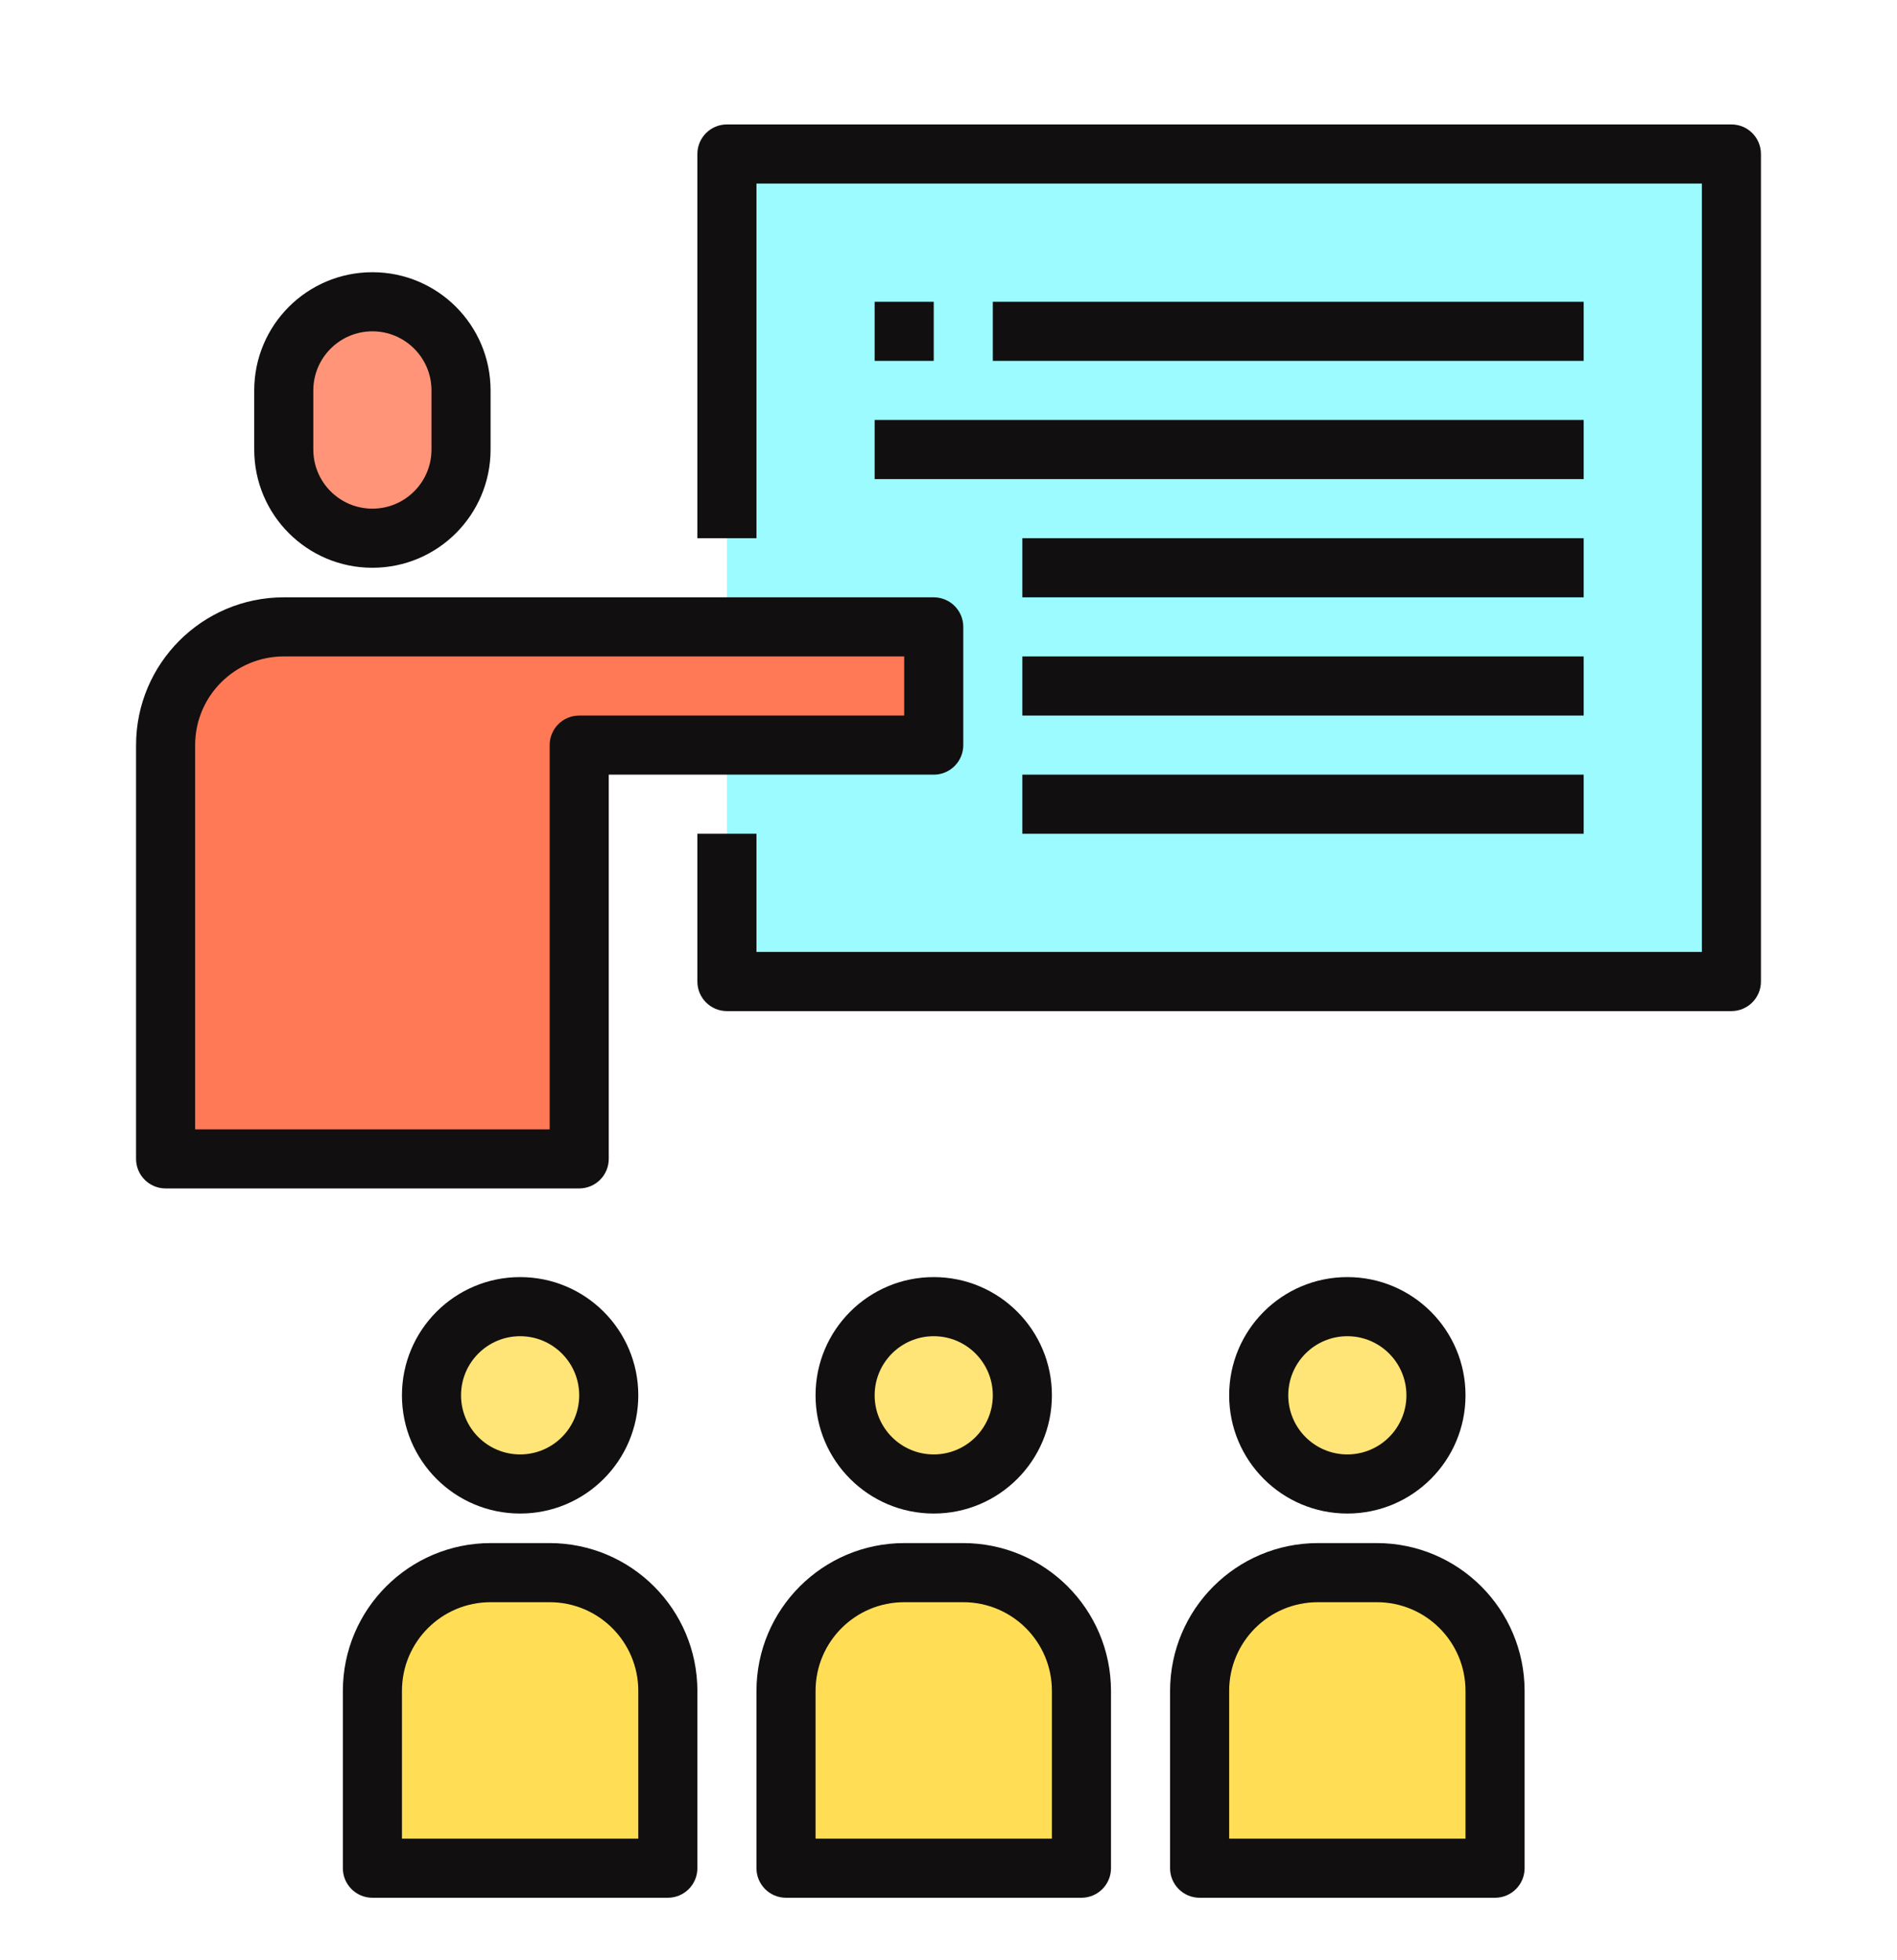 <svg width="61" height="63" viewBox="0 0 61 63" fill="none" xmlns="http://www.w3.org/2000/svg">
<g filter="url(#filter0_d_178_3367)">
<path d="M23.375 0.95H55.675V27.55H23.375V0.95Z" fill="#9BFBFF"/>
<path d="M43.325 43.7C44.899 43.7 46.175 42.424 46.175 40.85C46.175 39.276 44.899 38 43.325 38C41.751 38 40.475 39.276 40.475 40.85C40.475 42.424 41.751 43.7 43.325 43.7Z" fill="#FFE477"/>
<path d="M38.575 50.35V56.05H48.075V50.35C48.075 48.251 46.374 46.55 44.275 46.55H42.375C40.276 46.55 38.575 48.251 38.575 50.35Z" fill="#FFDE55"/>
<path d="M30.025 43.7C31.599 43.7 32.875 42.424 32.875 40.85C32.875 39.276 31.599 38 30.025 38C28.451 38 27.175 39.276 27.175 40.85C27.175 42.424 28.451 43.7 30.025 43.7Z" fill="#FFE477"/>
<path d="M25.275 50.35V56.05H34.775V50.35C34.775 48.251 33.074 46.55 30.975 46.55H29.075C26.976 46.55 25.275 48.251 25.275 50.35Z" fill="#FFDE55"/>
<path d="M16.725 43.7C18.299 43.7 19.575 42.424 19.575 40.85C19.575 39.276 18.299 38 16.725 38C15.151 38 13.875 39.276 13.875 40.85C13.875 42.424 15.151 43.7 16.725 43.7Z" fill="#FFE477"/>
<path d="M11.975 50.35V56.05H21.475V50.35C21.475 48.251 19.774 46.55 17.675 46.55H15.775C13.676 46.55 11.975 48.251 11.975 50.35Z" fill="#FFDE55"/>
<path d="M5.325 19.95V33.25H18.625V19.95H30.025V16.15H9.125C7.026 16.15 5.325 17.851 5.325 19.95Z" fill="#FF7956"/>
<path d="M14.825 10.45V8.55C14.825 6.976 13.549 5.7 11.975 5.7C10.401 5.7 9.125 6.976 9.125 8.55V10.45C9.125 12.024 10.401 13.3 11.975 13.3C13.549 13.3 14.825 12.024 14.825 10.45Z" fill="#FF9478"/>
<path d="M47.125 40.85C47.125 38.751 45.424 37.05 43.325 37.05C41.226 37.05 39.525 38.751 39.525 40.85C39.525 42.949 41.226 44.65 43.325 44.65C45.424 44.65 47.125 42.949 47.125 40.85ZM41.425 40.85C41.425 39.801 42.276 38.95 43.325 38.95C44.374 38.95 45.225 39.801 45.225 40.85C45.225 41.899 44.374 42.75 43.325 42.75C42.276 42.75 41.425 41.899 41.425 40.85Z" fill="#110F0F"/>
<path d="M44.275 45.6H42.375C39.753 45.603 37.628 47.728 37.625 50.35V56.05C37.625 56.575 38.05 57 38.575 57H48.075C48.6 57 49.025 56.575 49.025 56.05V50.35C49.022 47.728 46.897 45.603 44.275 45.6ZM47.125 55.1H39.525V50.35C39.525 48.776 40.801 47.5 42.375 47.5H44.275C45.849 47.5 47.125 48.776 47.125 50.35V55.1Z" fill="#110F0F"/>
<path d="M33.825 40.85C33.825 38.751 32.124 37.05 30.025 37.05C27.926 37.05 26.225 38.751 26.225 40.85C26.225 42.949 27.926 44.65 30.025 44.65C32.124 44.65 33.825 42.949 33.825 40.85ZM28.125 40.85C28.125 39.801 28.976 38.95 30.025 38.95C31.075 38.95 31.925 39.801 31.925 40.85C31.925 41.899 31.075 42.75 30.025 42.75C28.976 42.75 28.125 41.899 28.125 40.85Z" fill="#110F0F"/>
<path d="M30.975 45.6H29.075C26.453 45.603 24.328 47.728 24.325 50.35V56.05C24.325 56.575 24.75 57 25.275 57H34.775C35.3 57 35.725 56.575 35.725 56.05V50.35C35.722 47.728 33.597 45.603 30.975 45.6ZM33.825 55.1H26.225V50.35C26.225 48.776 27.501 47.5 29.075 47.5H30.975C32.549 47.5 33.825 48.776 33.825 50.35V55.1Z" fill="#110F0F"/>
<path d="M16.725 37.05C14.626 37.05 12.925 38.751 12.925 40.85C12.925 42.949 14.626 44.65 16.725 44.65C18.824 44.65 20.525 42.949 20.525 40.85C20.525 38.751 18.824 37.05 16.725 37.05ZM16.725 42.75C15.676 42.75 14.825 41.899 14.825 40.85C14.825 39.801 15.676 38.95 16.725 38.95C17.774 38.95 18.625 39.801 18.625 40.85C18.625 41.899 17.774 42.75 16.725 42.75Z" fill="#110F0F"/>
<path d="M17.675 45.6H15.775C13.153 45.603 11.028 47.728 11.025 50.35V56.05C11.025 56.575 11.45 57 11.975 57H21.475C22 57 22.425 56.575 22.425 56.05V50.35C22.422 47.728 20.297 45.603 17.675 45.6ZM20.525 55.1H12.925V50.35C12.925 48.776 14.201 47.5 15.775 47.5H17.675C19.249 47.5 20.525 48.776 20.525 50.35V55.1Z" fill="#110F0F"/>
<path d="M19.575 33.25V20.9H30.025C30.55 20.9 30.975 20.475 30.975 19.95V16.15C30.975 15.625 30.55 15.2 30.025 15.2H9.125C6.503 15.203 4.378 17.328 4.375 19.95V33.25C4.375 33.775 4.8 34.2 5.325 34.2H18.625C19.15 34.2 19.575 33.775 19.575 33.25ZM17.675 19.95V32.3H6.275V19.95C6.275 18.376 7.551 17.1 9.125 17.1H29.075V19H18.625C18.1 19 17.675 19.425 17.675 19.95Z" fill="#110F0F"/>
<path d="M55.675 0H23.375C22.85 0 22.425 0.425 22.425 0.95V13.3H24.325V1.9H54.725V26.6H24.325V22.8H22.425V27.55C22.425 28.075 22.85 28.5 23.375 28.5H55.675C56.2 28.5 56.625 28.075 56.625 27.55V0.95C56.625 0.425 56.2 0 55.675 0Z" fill="#110F0F"/>
<path d="M28.125 5.7H30.025V7.6H28.125V5.7Z" fill="#110F0F"/>
<path d="M31.925 5.7H50.925V7.6H31.925V5.7Z" fill="#110F0F"/>
<path d="M28.125 9.5H50.925V11.4H28.125V9.5Z" fill="#110F0F"/>
<path d="M32.875 13.3H50.925V15.2H32.875V13.3Z" fill="#110F0F"/>
<path d="M32.875 17.1H50.925V19H32.875V17.1Z" fill="#110F0F"/>
<path d="M32.875 20.9H50.925V22.8H32.875V20.9Z" fill="#110F0F"/>
<path d="M11.975 14.25C14.074 14.25 15.775 12.549 15.775 10.45V8.55C15.775 6.451 14.074 4.75 11.975 4.75C9.876 4.75 8.175 6.451 8.175 8.55V10.45C8.175 12.549 9.876 14.25 11.975 14.25ZM10.075 8.55C10.075 7.501 10.926 6.65 11.975 6.65C13.024 6.65 13.875 7.501 13.875 8.55V10.45C13.875 11.499 13.024 12.35 11.975 12.35C10.926 12.35 10.075 11.499 10.075 10.45V8.55Z" fill="#110F0F"/>
</g>
<defs>
<filter id="filter0_d_178_3367" x="-2" y="0" width="65" height="65" filterUnits="userSpaceOnUse" color-interpolation-filters="sRGB">
<feFlood flood-opacity="0" result="BackgroundImageFix"/>
<feColorMatrix in="SourceAlpha" type="matrix" values="0 0 0 0 0 0 0 0 0 0 0 0 0 0 0 0 0 0 127 0" result="hardAlpha"/>
<feOffset dy="4"/>
<feGaussianBlur stdDeviation="2"/>
<feComposite in2="hardAlpha" operator="out"/>
<feColorMatrix type="matrix" values="0 0 0 0 0 0 0 0 0 0 0 0 0 0 0 0 0 0 0.25 0"/>
<feBlend mode="normal" in2="BackgroundImageFix" result="effect1_dropShadow_178_3367"/>
<feBlend mode="normal" in="SourceGraphic" in2="effect1_dropShadow_178_3367" result="shape"/>
</filter>
</defs>
</svg>
